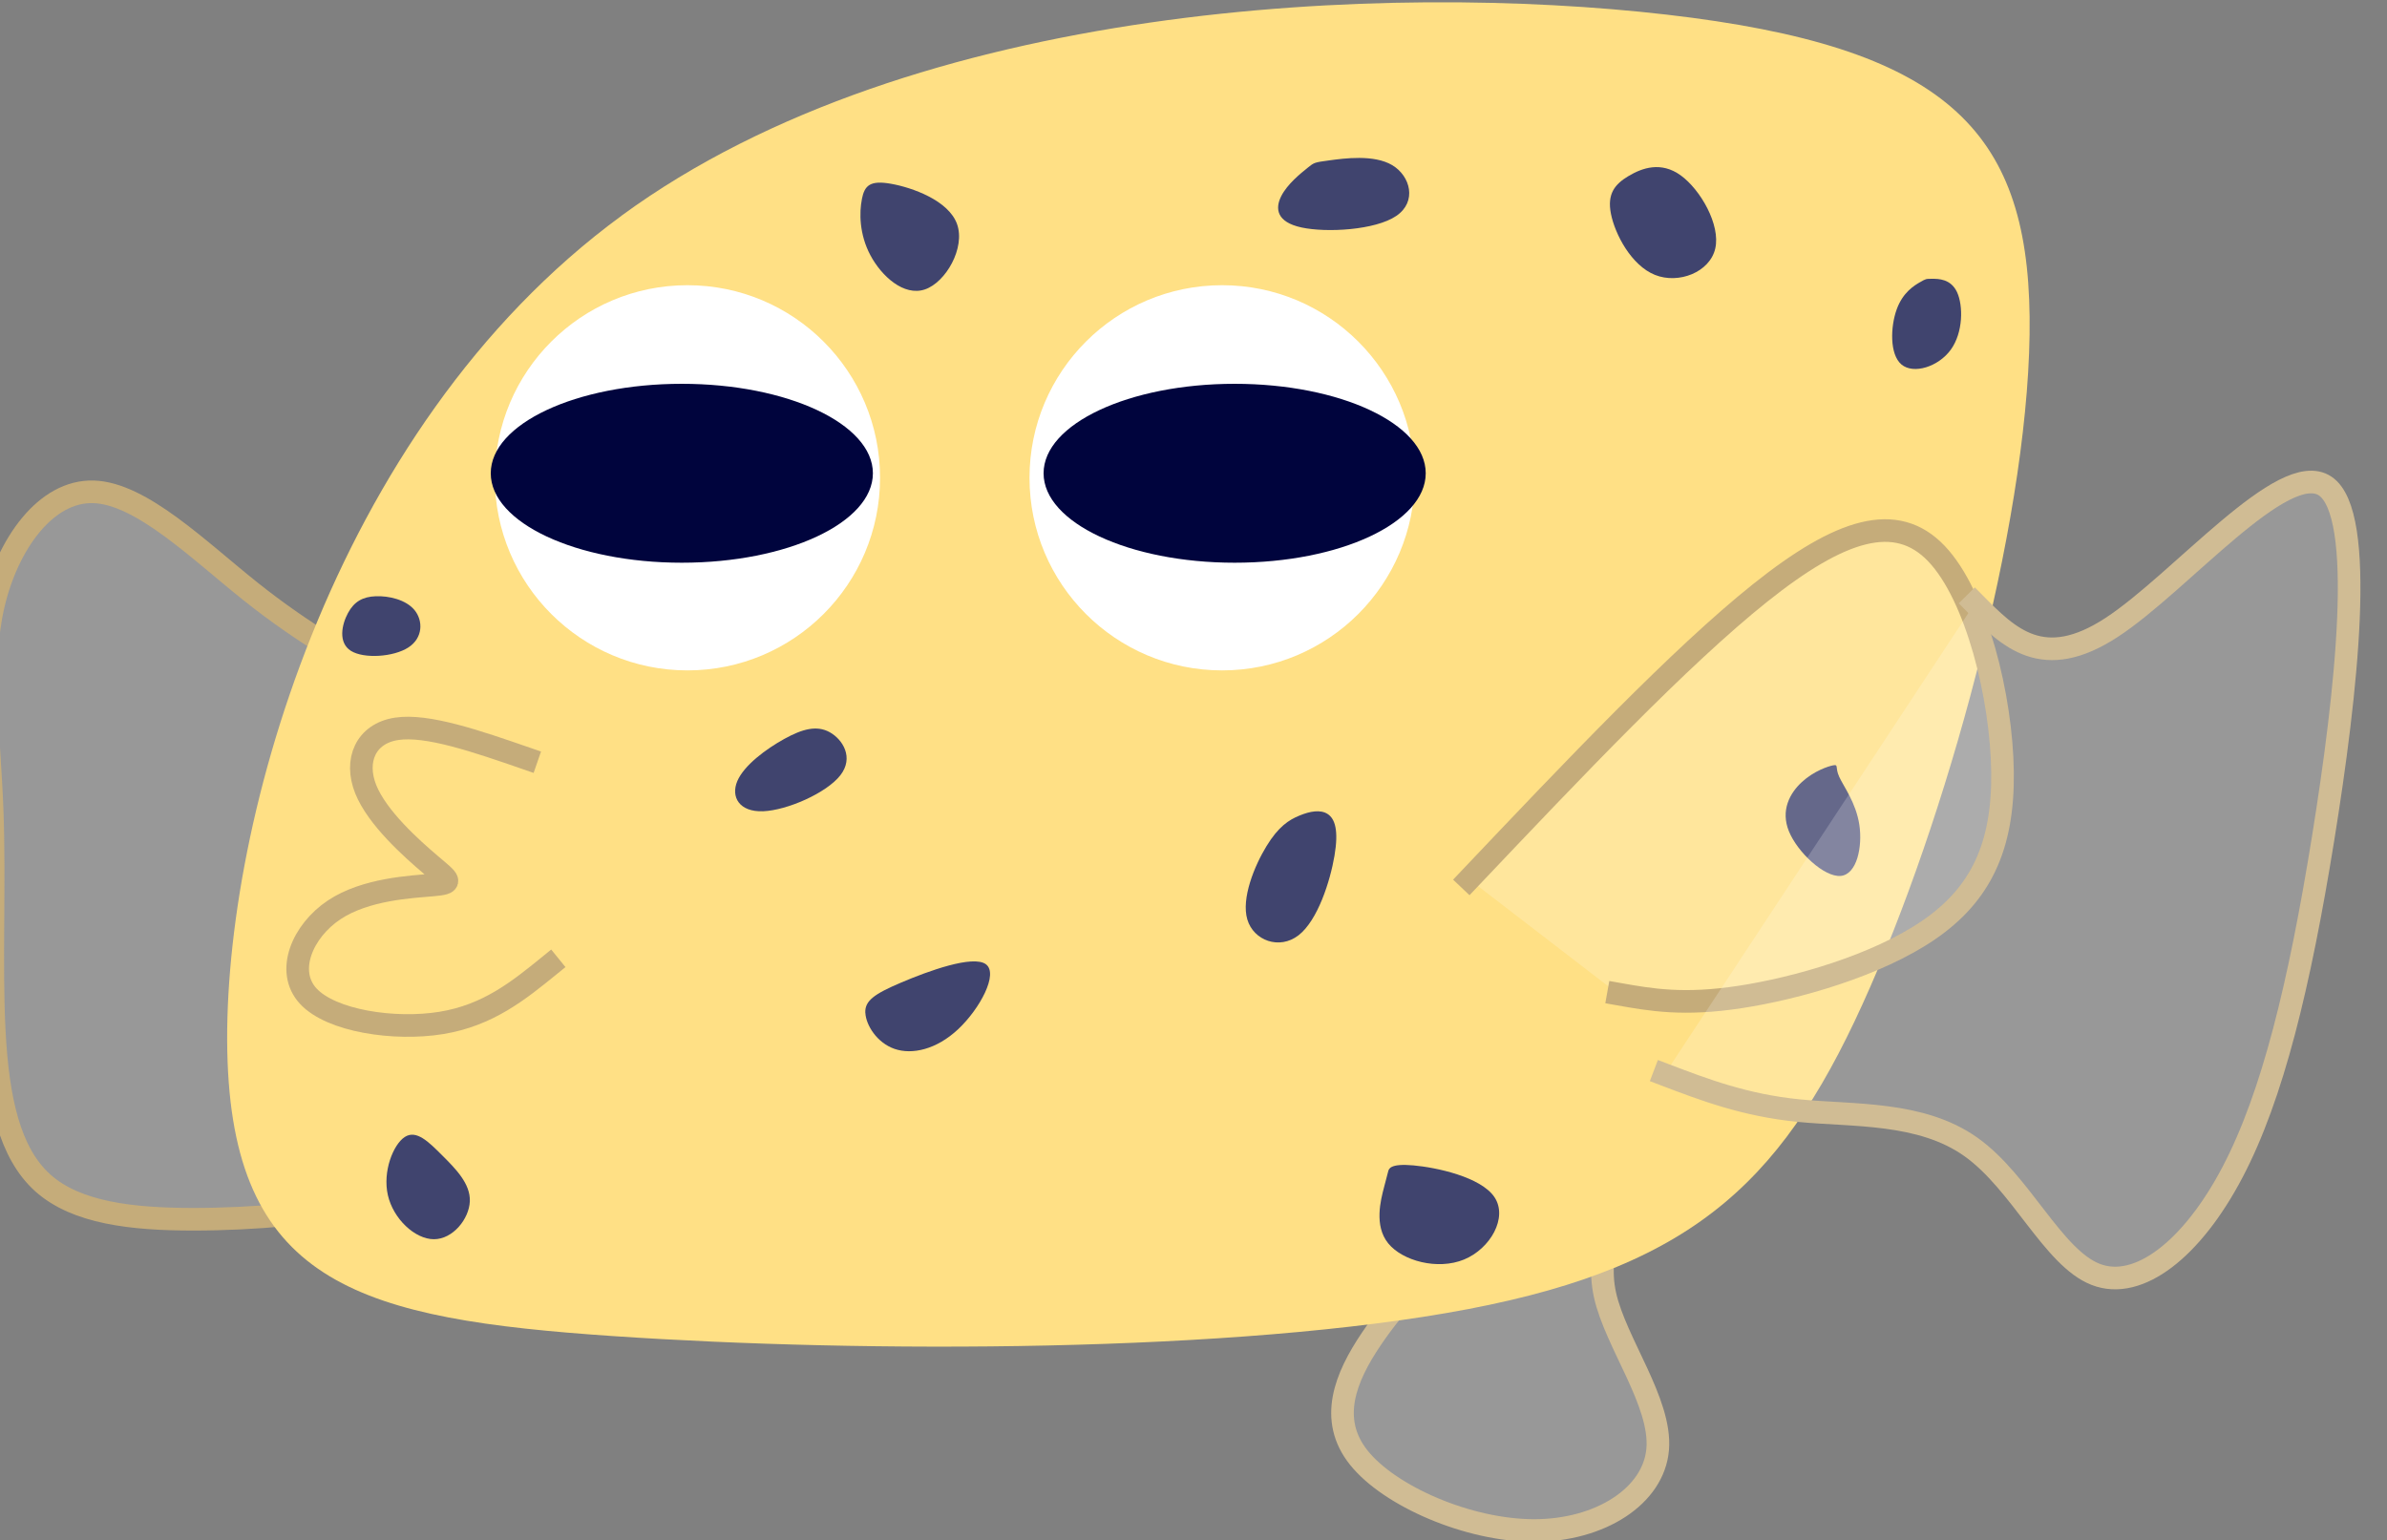 <?xml version="1.0" encoding="UTF-8" standalone="no"?>
<!-- Created with Inkscape (http://www.inkscape.org/) -->

<svg
   width="117.288"
   height="75.686"
   viewBox="0 0 31.032 20.025"
   version="1.1"
   id="svg1"
   inkscape:version="1.3.2 (091e20e, 2023-11-25, custom)"
   sodipodi:docname="Card.svg"
   xml:space="preserve"
   inkscape:export-filename="Card.svg"
   inkscape:export-xdpi="96"
   inkscape:export-ydpi="96"
   xmlns:inkscape="http://www.inkscape.org/namespaces/inkscape"
   xmlns:sodipodi="http://sodipodi.sourceforge.net/DTD/sodipodi-0.dtd"
   xmlns="http://www.w3.org/2000/svg"
   xmlns:svg="http://www.w3.org/2000/svg"><rect x="0" y="0" width="31.032" height="20.025" fill="#808080" stroke="none"/><sodipodi:namedview
     id="namedview1"
     pagecolor="#ffffff"
     bordercolor="#000000"
     borderopacity="0.25"
     inkscape:showpageshadow="2"
     inkscape:pageopacity="0.0"
     inkscape:pagecheckerboard="0"
     inkscape:deskcolor="#d1d1d1"
     inkscape:document-units="mm"
     showgrid="true"
     inkscape:zoom="1.4725054"
     inkscape:cx="4582.6657"
     inkscape:cy="-433.61471"
     inkscape:window-width="1920"
     inkscape:window-height="1010"
     inkscape:window-x="1699"
     inkscape:window-y="-6"
     inkscape:window-maximized="1"
     inkscape:current-layer="layer1"><inkscape:grid
       id="grid1"
       units="mm"
       originx="-1188.715"
       originy="105.152"
       spacingx="64"
       spacingy="64"
       empcolor="#0099e5"
       empopacity="0.302"
       color="#0099e5"
       opacity="0.149"
       empspacing="5"
       dotted="false"
       gridanglex="30"
       gridanglez="30"
       visible="true" /></sodipodi:namedview><defs
     id="defs1"><inkscape:path-effect
       effect="bspline"
       id="path-effect188"
       is_visible="true"
       lpeversion="1.3"
       weight="33.333"
       steps="2"
       helper_size="0"
       apply_no_weight="true"
       apply_with_weight="true"
       only_selected="false"
       uniform="false" /><inkscape:path-effect
       effect="bspline"
       id="path-effect187"
       is_visible="true"
       lpeversion="1.3"
       weight="33.333"
       steps="2"
       helper_size="0"
       apply_no_weight="true"
       apply_with_weight="true"
       only_selected="false"
       uniform="false" /><inkscape:path-effect
       effect="bspline"
       id="path-effect186"
       is_visible="true"
       lpeversion="1.3"
       weight="33.333"
       steps="2"
       helper_size="0"
       apply_no_weight="true"
       apply_with_weight="true"
       only_selected="false"
       uniform="false" /><inkscape:path-effect
       effect="bspline"
       id="path-effect185"
       is_visible="true"
       lpeversion="1.3"
       weight="33.333"
       steps="2"
       helper_size="0"
       apply_no_weight="true"
       apply_with_weight="true"
       only_selected="false"
       uniform="false" /><inkscape:path-effect
       effect="bspline"
       id="path-effect184"
       is_visible="true"
       lpeversion="1.3"
       weight="33.333"
       steps="2"
       helper_size="0"
       apply_no_weight="true"
       apply_with_weight="true"
       only_selected="false"
       uniform="false" /><inkscape:path-effect
       effect="bspline"
       id="path-effect183"
       is_visible="true"
       lpeversion="1.3"
       weight="33.333"
       steps="2"
       helper_size="0"
       apply_no_weight="true"
       apply_with_weight="true"
       only_selected="false"
       uniform="false" /><inkscape:path-effect
       effect="bspline"
       id="path-effect182"
       is_visible="true"
       lpeversion="1.3"
       weight="33.333"
       steps="2"
       helper_size="0"
       apply_no_weight="true"
       apply_with_weight="true"
       only_selected="false"
       uniform="false" /><inkscape:path-effect
       effect="bspline"
       id="path-effect181"
       is_visible="true"
       lpeversion="1.3"
       weight="33.333"
       steps="2"
       helper_size="0"
       apply_no_weight="true"
       apply_with_weight="true"
       only_selected="false"
       uniform="false" /><inkscape:path-effect
       effect="bspline"
       id="path-effect180"
       is_visible="true"
       lpeversion="1.3"
       weight="33.333"
       steps="2"
       helper_size="0"
       apply_no_weight="true"
       apply_with_weight="true"
       only_selected="false"
       uniform="false" /><inkscape:path-effect
       effect="bspline"
       id="path-effect179"
       is_visible="true"
       lpeversion="1.3"
       weight="33.333"
       steps="2"
       helper_size="0"
       apply_no_weight="true"
       apply_with_weight="true"
       only_selected="false"
       uniform="false" /><inkscape:path-effect
       effect="bspline"
       id="path-effect178"
       is_visible="true"
       lpeversion="1.3"
       weight="33.333"
       steps="2"
       helper_size="0"
       apply_no_weight="true"
       apply_with_weight="true"
       only_selected="false"
       uniform="false" /><inkscape:path-effect
       effect="bspline"
       id="path-effect177"
       is_visible="true"
       lpeversion="1.3"
       weight="33.333"
       steps="2"
       helper_size="0"
       apply_no_weight="true"
       apply_with_weight="true"
       only_selected="false"
       uniform="false" /><inkscape:path-effect
       effect="bspline"
       id="path-effect176"
       is_visible="true"
       lpeversion="1.3"
       weight="33.333"
       steps="2"
       helper_size="0"
       apply_no_weight="true"
       apply_with_weight="true"
       only_selected="false"
       uniform="false" /><inkscape:path-effect
       effect="bspline"
       id="path-effect175"
       is_visible="true"
       lpeversion="1.3"
       weight="33.333"
       steps="2"
       helper_size="0"
       apply_no_weight="true"
       apply_with_weight="true"
       only_selected="false"
       uniform="false" /><inkscape:path-effect
       effect="bspline"
       id="path-effect174"
       is_visible="true"
       lpeversion="1.3"
       weight="33.333"
       steps="2"
       helper_size="0"
       apply_no_weight="true"
       apply_with_weight="true"
       only_selected="false"
       uniform="false" /><inkscape:path-effect
       effect="bspline"
       id="path-effect173"
       is_visible="true"
       lpeversion="1.3"
       weight="33.333"
       steps="2"
       helper_size="0"
       apply_no_weight="true"
       apply_with_weight="true"
       only_selected="false"
       uniform="false" /><inkscape:path-effect
       effect="bspline"
       id="path-effect170"
       is_visible="true"
       lpeversion="1.3"
       weight="33.333"
       steps="2"
       helper_size="0"
       apply_no_weight="true"
       apply_with_weight="true"
       only_selected="false"
       uniform="false" /></defs><g
     inkscape:label="Layer 1"
     inkscape:groupmode="layer"
     id="layer1"
     transform="translate(-1188.715,105.152)"><path
       style="fill:#ffffff;fill-opacity:0.192;fill-rule:evenodd;stroke:#d0bc94;stroke-width:0.5;stroke-linecap:square;stroke-linejoin:round;stroke-dasharray:none;stroke-opacity:1;paint-order:stroke fill markers"
       d="m 1220.614,-77.249 c -0.762,0.762 -1.525,1.525 -2.096,2.372 -0.572,0.847 -0.953,1.779 -0.275,2.626 0.678,0.847 2.414,1.609 3.875,1.609 1.461,-1e-5 2.647,-0.762 2.732,-1.8 0.085,-1.038 -0.932,-2.351 -1.165,-3.409 -0.233,-1.059 0.318,-1.863 0.423,-2.287 0.106,-0.424 -0.233,-0.466 -0.572,-0.508"
       id="path188"
       inkscape:path-effect="#path-effect188"
       inkscape:original-d="m 1220.6141,-77.249231 c -0.7623,0.762328 -1.5247,1.524656 -2.287,2.286985 -0.3812,0.931751 -0.7623,1.863468 -1.1435,2.795201 1.7365,0.762344 3.4728,1.524656 5.2092,2.286984 1.1859,-0.762344 2.3717,-1.524656 3.5576,-2.286984 -1.0165,-1.312924 -2.0329,-2.625797 -3.0493,-3.938694 0.5506,-0.804695 1.1011,-1.609359 1.6517,-2.414039 -0.3389,-0.04235 -0.6777,-0.0847 -1.0165,-0.127053"
       transform="matrix(0.588,0,0,0.588,490.054,-43.716)"
       inkscape:export-filename="Card_J_Art.svg"
       inkscape:export-xdpi="96"
       inkscape:export-ydpi="96" /><path
       style="fill:#ffffff;fill-opacity:0.192;fill-rule:evenodd;stroke:#c5ac7a;stroke-width:0.5;stroke-linecap:square;stroke-linejoin:round;stroke-dasharray:none;stroke-opacity:1;paint-order:stroke fill markers"
       d="m 1197.183,-89.259 c -1.047,-0.589 -2.094,-1.177 -3.25,-2.098 -1.156,-0.921 -2.421,-2.173 -3.476,-2.207 -1.056,-0.033 -1.903,1.152 -2.216,2.502 -0.313,1.349 -0.092,2.861 -0.028,4.513 0.063,1.652 -0.031,3.443 0.049,4.931 0.08,1.489 0.334,2.674 1.075,3.337 0.741,0.662 1.969,0.801 3.325,0.801 1.355,0 2.838,-0.139 3.727,-0.356 0.889,-0.218 1.186,-0.514 1.482,-0.81"
       id="path174"
       inkscape:path-effect="#path-effect174"
       inkscape:original-d="m 1197.1834,-89.258862 c -1.0472,-0.58863 -2.0944,-1.177261 -3.1418,-1.765996 -1.2647,-1.252787 -2.5291,-2.505255 -3.7936,-3.757916 -0.847,1.185868 -1.694,2.371688 -2.5411,3.557532 0.2212,1.512289 0.4423,3.024475 0.6634,4.536754 -0.094,1.791202 -0.1881,3.582339 -0.2822,5.373508 0.2541,1.185868 0.5082,2.371688 0.7623,3.55753 1.2282,0.138578 2.4564,0.277155 3.6846,0.415733 1.4823,-0.138578 2.9646,-0.277155 4.4469,-0.415733 0.2965,-0.296466 0.5929,-0.592921 0.8894,-0.889381"
       transform="matrix(0.588,0,0,0.588,489.943,-43.742)"
       sodipodi:nodetypes="cccccccccc" /><path
       style="fill:#ffe085;fill-opacity:1;fill-rule:evenodd;stroke:none;stroke-width:0.5;stroke-linecap:square;stroke-linejoin:round;stroke-dasharray:none;stroke-opacity:1;paint-order:stroke fill markers"
       d="m 1203.023,-100.435 c -6.479,4.743 -8.895,13.763 -8.714,18.704 0.182,4.942 2.991,5.695 8.527,6.071 5.536,0.376 13.797,0.376 18.901,-0.597 5.104,-0.974 7.051,-2.921 8.891,-7.126 1.84,-4.205 3.571,-10.669 3.523,-14.814 -0.048,-4.145 -1.875,-5.973 -8.026,-6.682 -6.151,-0.709 -16.625,-0.3 -23.104,4.444 z"
       id="path169"
       inkscape:path-effect="#path-effect170"
       inkscape:original-d="m 1198.9758,-104.76689 c -2.4316,9.075098 -4.8483,18.09431 -7.2949,27.225284 2.81,0.752936 5.6198,1.505842 8.4298,2.258761 8.2616,0 16.5229,0 24.7843,0 1.9473,-1.947277 3.8945,-3.894481 5.8418,-5.841722 1.7319,-6.463527 3.4637,-12.926795 5.1955,-19.390193 -1.8275,-1.82754 -3.655,-3.65501 -5.4825,-5.48251 -10.4765,0.35425 -20.9527,0.70849 -31.474,1.23038 z"
       transform="matrix(0.588,0,0,0.588,489.42,-43.293)" /><path
       style="fill:#40446e;fill-opacity:1;fill-rule:evenodd;stroke:none;stroke-width:0.5;stroke-linecap:square;stroke-linejoin:round;stroke-dasharray:none;stroke-opacity:1;paint-order:stroke fill markers"
       d="m 1229.815,-88.282 c -0.116,0.021 -0.434,0.127 -0.699,0.371 -0.265,0.244 -0.476,0.625 -0.286,1.091 0.191,0.466 0.783,1.016 1.143,0.985 0.36,-0.032 0.487,-0.646 0.413,-1.133 -0.074,-0.487 -0.349,-0.847 -0.445,-1.059 -0.095,-0.212 -0.011,-0.275 -0.127,-0.254 z"
       id="path184"
       inkscape:path-effect="#path-effect184"
       inkscape:original-d="m 1230.0161,-88.366514 c -0.3176,0.105881 -0.6352,0.211759 -0.9529,0.317637 -0.2117,0.381172 -0.4235,0.762328 -0.6353,1.143492 0.593,0.550583 1.1859,1.101141 1.7788,1.651712 0.1271,-0.614111 0.2541,-1.228196 0.3812,-1.842294 -0.2753,-0.359994 -0.5506,-0.719976 -0.8259,-1.079965 0.085,-0.06353 0.1694,-0.127053 0.2541,-0.190582 z"
       transform="matrix(0.588,0,0,0.588,489.42,-43.293)" /><circle
       style="fill:#ffffff;fill-opacity:1;fill-rule:evenodd;stroke:none;stroke-width:0.323;stroke-linecap:square;stroke-linejoin:round;stroke-dasharray:none;stroke-opacity:1;paint-order:stroke fill markers"
       id="circle172"
       cx="1204.603"
       cy="-98.94"
       r="2.504" /><ellipse
       style="fill:#00043d;fill-opacity:1;fill-rule:evenodd;stroke:none;stroke-width:0.294;stroke-linecap:square;stroke-linejoin:round;stroke-dasharray:none;stroke-opacity:1;paint-order:stroke fill markers"
       id="path171"
       cx="1204.766"
       cy="-98.999"
       rx="2.484"
       ry="1.163" /><circle
       style="fill:#ffffff;fill-opacity:1;fill-rule:evenodd;stroke:none;stroke-width:0.323;stroke-linecap:square;stroke-linejoin:round;stroke-dasharray:none;stroke-opacity:1;paint-order:stroke fill markers"
       id="path172"
       cx="1197.652"
       cy="-98.94"
       r="2.504" /><ellipse
       style="fill:#00043d;fill-opacity:1;fill-rule:evenodd;stroke:none;stroke-width:0.294;stroke-linecap:square;stroke-linejoin:round;stroke-dasharray:none;stroke-opacity:1;paint-order:stroke fill markers"
       id="ellipse171"
       cx="1197.579"
       cy="-98.999"
       rx="2.484"
       ry="1.163" /><path
       style="fill:none;fill-opacity:1;fill-rule:evenodd;stroke:#c5ac7a;stroke-width:0.5;stroke-linecap:square;stroke-linejoin:round;stroke-dasharray:none;stroke-opacity:1;paint-order:stroke fill markers"
       d="m 1200.285,-88.303 c -1.101,-0.381 -2.202,-0.762 -2.88,-0.656 -0.678,0.106 -0.932,0.699 -0.678,1.334 0.254,0.635 1.016,1.313 1.44,1.673 0.424,0.36 0.508,0.402 0.042,0.445 -0.466,0.042 -1.482,0.085 -2.181,0.551 -0.699,0.466 -1.08,1.355 -0.572,1.906 0.508,0.551 1.906,0.762 2.943,0.593 1.038,-0.169 1.715,-0.72 2.393,-1.271"
       id="path173"
       inkscape:path-effect="#path-effect173"
       inkscape:original-d="m 1200.2853,-88.302985 c -1.1011,-0.381164 -2.2022,-0.762328 -3.3034,-1.143492 -0.2541,0.592934 -0.5082,1.185844 -0.7623,1.778764 0.7623,0.677638 1.5246,1.355249 2.287,2.032876 0.085,0.04235 0.1694,0.0847 0.2541,0.127053 -1.0165,0.04235 -2.0329,0.0847 -3.0493,0.127056 -0.3812,0.889399 -0.7624,1.778764 -1.1435,2.668148 1.3976,0.211762 2.7952,0.423516 4.1928,0.635272 0.6776,-0.550582 1.3552,-1.10114 2.0329,-1.651711"
       transform="matrix(0.588,0,0,0.588,489.794,-43.368)" /><path
       style="fill:#ffffff;fill-opacity:0.192;fill-rule:evenodd;stroke:#c5ac7a;stroke-width:0.5;stroke-linecap:square;stroke-linejoin:round;stroke-dasharray:none;stroke-opacity:1;paint-order:stroke fill markers"
       d="m 1221.758,-85.762 c 2.329,-2.456 4.659,-4.913 6.437,-6.332 1.779,-1.419 3.007,-1.8 3.896,-0.868 0.889,0.932 1.44,3.176 1.461,4.828 0.021,1.652 -0.487,2.71 -1.631,3.494 -1.143,0.784 -2.922,1.292 -4.172,1.482 -1.249,0.191 -1.969,0.064 -2.689,-0.064"
       id="path175"
       inkscape:path-effect="#path-effect175"
       inkscape:original-d="m 1221.7576,-85.761892 c 2.3293,-2.456392 4.6586,-4.912781 6.988,-7.36917 1.2282,-0.381172 2.4564,-0.762328 3.6846,-1.143492 0.5506,2.244677 1.1011,4.489265 1.6517,6.733897 -0.5083,1.05881 -1.0165,2.117577 -1.5247,3.176365 -1.7788,0.50823 -3.5575,1.016437 -5.3363,1.524656 -0.72,-0.127058 -1.4399,-0.254108 -2.1599,-0.381164"
       transform="matrix(0.588,0,0,0.588,489.42,-43.293)" /><path
       style="fill:#ffffff;fill-opacity:0.192;fill-rule:evenodd;stroke:#d0bc94;stroke-width:0.5;stroke-linecap:square;stroke-linejoin:round;stroke-dasharray:none;stroke-opacity:1;paint-order:stroke fill markers"
       d="m 1232.938,-91.861 c 0.754,0.762 1.509,1.524 3.028,0.531 1.519,-0.993 3.801,-3.741 4.719,-3.126 0.918,0.614 0.472,4.591 -0.047,7.807 -0.52,3.216 -1.112,5.673 -2.002,7.367 -0.889,1.694 -2.075,2.626 -3.023,2.258 -0.947,-0.368 -1.656,-2.036 -2.761,-2.82 -1.105,-0.784 -2.606,-0.683 -3.801,-0.801 -1.195,-0.119 -2.084,-0.458 -2.974,-0.797"
       id="path176"
       inkscape:path-effect="#path-effect176"
       inkscape:original-d="m 1232.9384,-91.860517 c 0.7545,0.761973 1.509,1.523871 2.2636,2.285889 2.2827,-2.74806 4.565,-5.49568 6.8476,-8.243593 -0.4462,3.976494 -0.8924,7.952749 -1.3385,11.929273 -0.593,2.456452 -1.1859,4.912675 -1.7788,7.36917 -1.1859,0.931774 -2.3717,1.863442 -3.5575,2.795203 -0.709,-1.668055 -1.418,-3.335924 -2.127,-5.004019 -1.5008,0.101004 -3.0015,0.202001 -4.5022,0.302998 -0.8894,-0.33882 -1.7788,-0.677627 -2.6682,-1.016439"
       sodipodi:nodetypes="ccccccccc"
       transform="matrix(0.588,0,0,0.588,489.42,-43.293)" /><path
       style="fill:#40446e;fill-opacity:1;fill-rule:evenodd;stroke:none;stroke-width:0.5;stroke-linecap:square;stroke-linejoin:round;stroke-dasharray:none;stroke-opacity:1;paint-order:stroke fill markers"
       d="m 1208.334,-100.802 c -0.06,0.299 -0.06,0.779 0.187,1.243 0.247,0.464 0.741,0.913 1.205,0.756 0.464,-0.157 0.898,-0.921 0.711,-1.445 -0.187,-0.524 -0.996,-0.809 -1.46,-0.891 -0.464,-0.082 -0.584,0.037 -0.644,0.337 z"
       id="path177"
       inkscape:path-effect="#path-effect177"
       inkscape:original-d="m 1208.2744,-100.98152 c 0,0.47915 0,0.95831 0,1.437461 0.4941,0.449215 0.9883,0.898411 1.4824,1.347618 0.4342,-0.763667 0.8685,-1.527302 1.3027,-2.290949 -0.8086,-0.28451 -1.6171,-0.569 -2.4257,-0.85349 -0.1198,0.11979 -0.2396,0.23957 -0.3594,0.35936 z"
       transform="matrix(0.588,0,0,0.588,489.42,-43.293)" /><path
       style="fill:#40446e;fill-opacity:1;fill-rule:evenodd;stroke:none;stroke-width:0.5;stroke-linecap:square;stroke-linejoin:round;stroke-dasharray:none;stroke-opacity:1;paint-order:stroke fill markers"
       d="m 1208.409,-82.804 c -0.015,-0.27 0.195,-0.419 0.794,-0.674 0.599,-0.255 1.587,-0.614 1.872,-0.404 0.284,0.21 -0.135,0.988 -0.614,1.437 -0.479,0.449 -1.018,0.569 -1.407,0.434 -0.389,-0.135 -0.629,-0.524 -0.644,-0.794 z"
       id="path178"
       inkscape:path-effect="#path-effect178"
       inkscape:original-d="m 1208.1846,-82.923435 c 0.2096,-0.149735 0.4192,-0.299471 0.6289,-0.449206 0.9882,-0.359373 1.9765,-0.71873 2.9647,-1.078095 -0.4192,0.778639 -0.8385,1.557247 -1.2578,2.335871 -0.539,0.11979 -1.078,0.239577 -1.6171,0.359365 -0.2396,-0.389319 -0.4792,-0.778624 -0.7187,-1.167935 z"
       transform="matrix(0.588,0,0,0.588,489.42,-43.293)" /><path
       style="fill:#40446e;fill-opacity:1;fill-rule:evenodd;stroke:none;stroke-width:0.5;stroke-linecap:square;stroke-linejoin:round;stroke-dasharray:none;stroke-opacity:1;paint-order:stroke fill markers"
       d="m 1219.879,-78.955 c -0.075,0.285 -0.225,0.853 0.09,1.243 0.314,0.389 1.093,0.599 1.677,0.359 0.584,-0.24 0.973,-0.928 0.674,-1.378 -0.299,-0.449 -1.288,-0.659 -1.797,-0.704 -0.509,-0.045 -0.539,0.075 -0.554,0.135 -0.015,0.06 -0.015,0.06 -0.09,0.344 z"
       id="path179"
       inkscape:path-effect="#path-effect179"
       inkscape:original-d="m 1219.9538,-79.239945 c -0.1498,0.568994 -0.2995,1.137989 -0.4492,1.706983 0.7786,0.209632 1.5572,0.419259 2.3358,0.628888 0.3894,-0.688798 0.7787,-1.377566 1.168,-2.066348 -0.9883,-0.209635 -1.9765,-0.419259 -2.9648,-0.628888 -0.03,0.11979 -0.06,0.239575 -0.09,0.359365 z"
       transform="matrix(0.588,0,0,0.588,489.42,-43.293)" /><path
       style="fill:#40446e;fill-opacity:1;fill-rule:evenodd;stroke:none;stroke-width:0.5;stroke-linecap:square;stroke-linejoin:round;stroke-dasharray:none;stroke-opacity:1;paint-order:stroke fill markers"
       d="m 1198.227,-80.063 c -0.255,0.165 -0.494,0.764 -0.374,1.288 0.12,0.524 0.599,0.973 1.018,0.973 0.419,-1.9e-5 0.779,-0.449 0.794,-0.839 0.015,-0.389 -0.314,-0.719 -0.614,-1.018 -0.299,-0.299 -0.569,-0.569 -0.824,-0.404 z"
       id="path180"
       inkscape:path-effect="#path-effect180"
       inkscape:original-d="m 1198.2122,-80.497724 c -0.2396,0.598943 -0.4792,1.197883 -0.7187,1.796825 0.4791,0.449215 0.9583,0.898411 1.4374,1.347618 0.3594,-0.449215 0.7188,-0.898411 1.0781,-1.347618 -0.3294,-0.329425 -0.6588,-0.658836 -0.9882,-0.988253 -0.2696,-0.269528 -0.5391,-0.539046 -0.8086,-0.808572 z"
       transform="matrix(0.588,0,0,0.588,489.42,-43.293)" /><path
       style="fill:#40446e;fill-opacity:1;fill-rule:evenodd;stroke:none;stroke-width:0.5;stroke-linecap:square;stroke-linejoin:round;stroke-dasharray:none;stroke-opacity:1;paint-order:stroke fill markers"
       d="m 1225.284,-101.311 c -0.299,0.18 -0.479,0.389 -0.389,0.839 0.09,0.449 0.449,1.138 0.973,1.348 0.524,0.21 1.213,-0.06 1.333,-0.584 0.12,-0.524 -0.329,-1.303 -0.764,-1.617 -0.434,-0.314 -0.854,-0.165 -1.153,0.015 z"
       id="path181"
       inkscape:path-effect="#path-effect181"
       inkscape:original-d="m 1225.1646,-101.34088 c -0.1797,0.20963 -0.3594,0.41925 -0.5391,0.62888 0.3594,0.6888 0.7187,1.37757 1.0781,2.066352 0.6888,-0.269528 1.3776,-0.539046 2.0664,-0.808569 -0.4493,-0.778643 -0.8984,-1.557243 -1.3477,-2.335873 -0.4192,0.14974 -0.8385,0.29947 -1.2577,0.44921 z"
       transform="matrix(0.588,0,0,0.588,489.42,-43.293)" /><path
       style="fill:#40446e;fill-opacity:1;fill-rule:evenodd;stroke:none;stroke-width:0.5;stroke-linecap:square;stroke-linejoin:round;stroke-dasharray:none;stroke-opacity:1;paint-order:stroke fill markers"
       d="m 1218.187,-101.491 c -0.15,0.12 -0.449,0.359 -0.584,0.629 -0.135,0.27 -0.105,0.569 0.449,0.689 0.554,0.12 1.632,0.06 2.096,-0.255 0.464,-0.314 0.314,-0.883 -0.09,-1.123 -0.404,-0.24 -1.063,-0.15 -1.393,-0.105 -0.329,0.045 -0.33,0.045 -0.479,0.165 z"
       id="path182"
       inkscape:path-effect="#path-effect182"
       inkscape:original-d="m 1218.3366,-101.61041 c -0.2994,0.23958 -0.5989,0.47916 -0.8984,0.71873 0.03,0.29948 0.06,0.59895 0.09,0.898414 1.0781,-0.05989 2.1562,-0.119784 3.2342,-0.179684 -0.1497,-0.569 -0.2994,-1.13799 -0.4492,-1.70698 -0.6588,0.0898 -1.3176,0.17968 -1.9765,0.26952 z"
       transform="matrix(0.588,0,0,0.588,489.42,-43.293)" /><path
       style="fill:#40446e;fill-opacity:1;fill-rule:evenodd;stroke:none;stroke-width:0.5;stroke-linecap:square;stroke-linejoin:round;stroke-dasharray:none;stroke-opacity:1;paint-order:stroke fill markers"
       d="m 1218.009,-87.17 c -0.233,0.095 -0.466,0.243 -0.731,0.678 -0.265,0.434 -0.561,1.154 -0.423,1.62 0.138,0.466 0.709,0.678 1.133,0.349 0.423,-0.328 0.699,-1.196 0.794,-1.758 0.095,-0.561 0.011,-0.815 -0.148,-0.921 -0.159,-0.106 -0.392,-0.064 -0.625,0.032 z"
       id="path183"
       inkscape:path-effect="#path-effect183"
       inkscape:original-d="m 1218.0095,-87.223022 c -0.233,0.14823 -0.4659,0.296463 -0.6989,0.444693 -0.2964,0.719989 -0.5929,1.439952 -0.8893,2.159929 0.5717,0.211762 1.1435,0.423516 1.7152,0.635272 0.2753,-0.868225 0.5506,-1.736413 0.8259,-2.604619 -0.085,-0.254116 -0.1694,-0.50822 -0.2541,-0.762328 -0.233,0.04235 -0.4659,0.0847 -0.6988,0.127053 z"
       transform="matrix(0.588,0,0,0.588,489.42,-43.293)" /><path
       style="fill:#40446e;fill-opacity:1;fill-rule:evenodd;stroke:none;stroke-width:0.5;stroke-linecap:square;stroke-linejoin:round;stroke-dasharray:none;stroke-opacity:1;paint-order:stroke fill markers"
       d="m 1231.731,-98.965 c -0.127,0.074 -0.381,0.222 -0.519,0.604 -0.138,0.381 -0.159,0.995 0.106,1.218 0.265,0.222 0.815,0.053 1.091,-0.328 0.275,-0.381 0.275,-0.974 0.138,-1.271 -0.138,-0.296 -0.413,-0.296 -0.551,-0.296 -0.138,0 -0.138,0 -0.265,0.074 z"
       id="path185"
       inkscape:path-effect="#path-effect185"
       inkscape:original-d="m 1231.8584,-99.039105 c -0.2541,0.148231 -0.5082,0.296461 -0.7623,0.444691 -0.021,0.614111 -0.042,1.228196 -0.063,1.842294 0.5505,-0.16941 1.1011,-0.338813 1.6517,-0.50822 0,-0.592934 0,-1.185841 0,-1.778765 -0.2753,0 -0.5506,0 -0.8259,0 z"
       transform="matrix(0.588,0,0,0.588,489.42,-43.293)" /><path
       style="fill:#40446e;fill-opacity:1;fill-rule:evenodd;stroke:none;stroke-width:0.5;stroke-linecap:square;stroke-linejoin:round;stroke-dasharray:none;stroke-opacity:1;paint-order:stroke fill markers"
       d="m 1206.617,-88.864 c -0.402,0.222 -0.889,0.582 -1.038,0.932 -0.148,0.349 0.042,0.688 0.572,0.667 0.529,-0.021 1.398,-0.402 1.705,-0.794 0.307,-0.392 0.053,-0.794 -0.233,-0.953 -0.286,-0.159 -0.604,-0.074 -1.006,0.148 z"
       id="path186"
       inkscape:path-effect="#path-effect186"
       inkscape:original-d="m 1206.7016,-89.001787 c -0.487,0.35999 -0.9741,0.719976 -1.4611,1.079966 0.1905,0.338817 0.3811,0.677624 0.5717,1.016436 0.8682,-0.381172 1.7364,-0.762328 2.6046,-1.143492 -0.2541,-0.402346 -0.5082,-0.80468 -0.7623,-1.207018 -0.3176,0.0847 -0.6353,0.169405 -0.9529,0.254108 z"
       transform="matrix(0.588,0,0,0.588,489.42,-43.293)" /><path
       style="fill:#40446e;fill-opacity:1;fill-rule:evenodd;stroke:none;stroke-width:0.5;stroke-linecap:square;stroke-linejoin:round;stroke-dasharray:none;stroke-opacity:1;paint-order:stroke fill markers"
       d="m 1197.585,-92.019 c -0.286,0.011 -0.476,0.116 -0.614,0.371 -0.138,0.254 -0.222,0.656 0.064,0.836 0.286,0.18 0.942,0.138 1.27,-0.074 0.328,-0.212 0.328,-0.593 0.138,-0.826 -0.191,-0.233 -0.572,-0.318 -0.858,-0.307 z"
       id="path187"
       inkscape:path-effect="#path-effect187"
       inkscape:original-d="m 1197.4901,-92.114625 c -0.1906,0.105878 -0.3811,0.211756 -0.5717,0.317637 -0.085,0.402347 -0.1694,0.804677 -0.2541,1.207019 0.6564,-0.04235 1.3129,-0.0847 1.9693,-0.127056 0,-0.381172 0,-0.762328 0,-1.143492 -0.3812,-0.0847 -0.7623,-0.169405 -1.1435,-0.254108 z"
       transform="matrix(0.588,0,0,0.588,489.42,-43.293)" /></g></svg>
